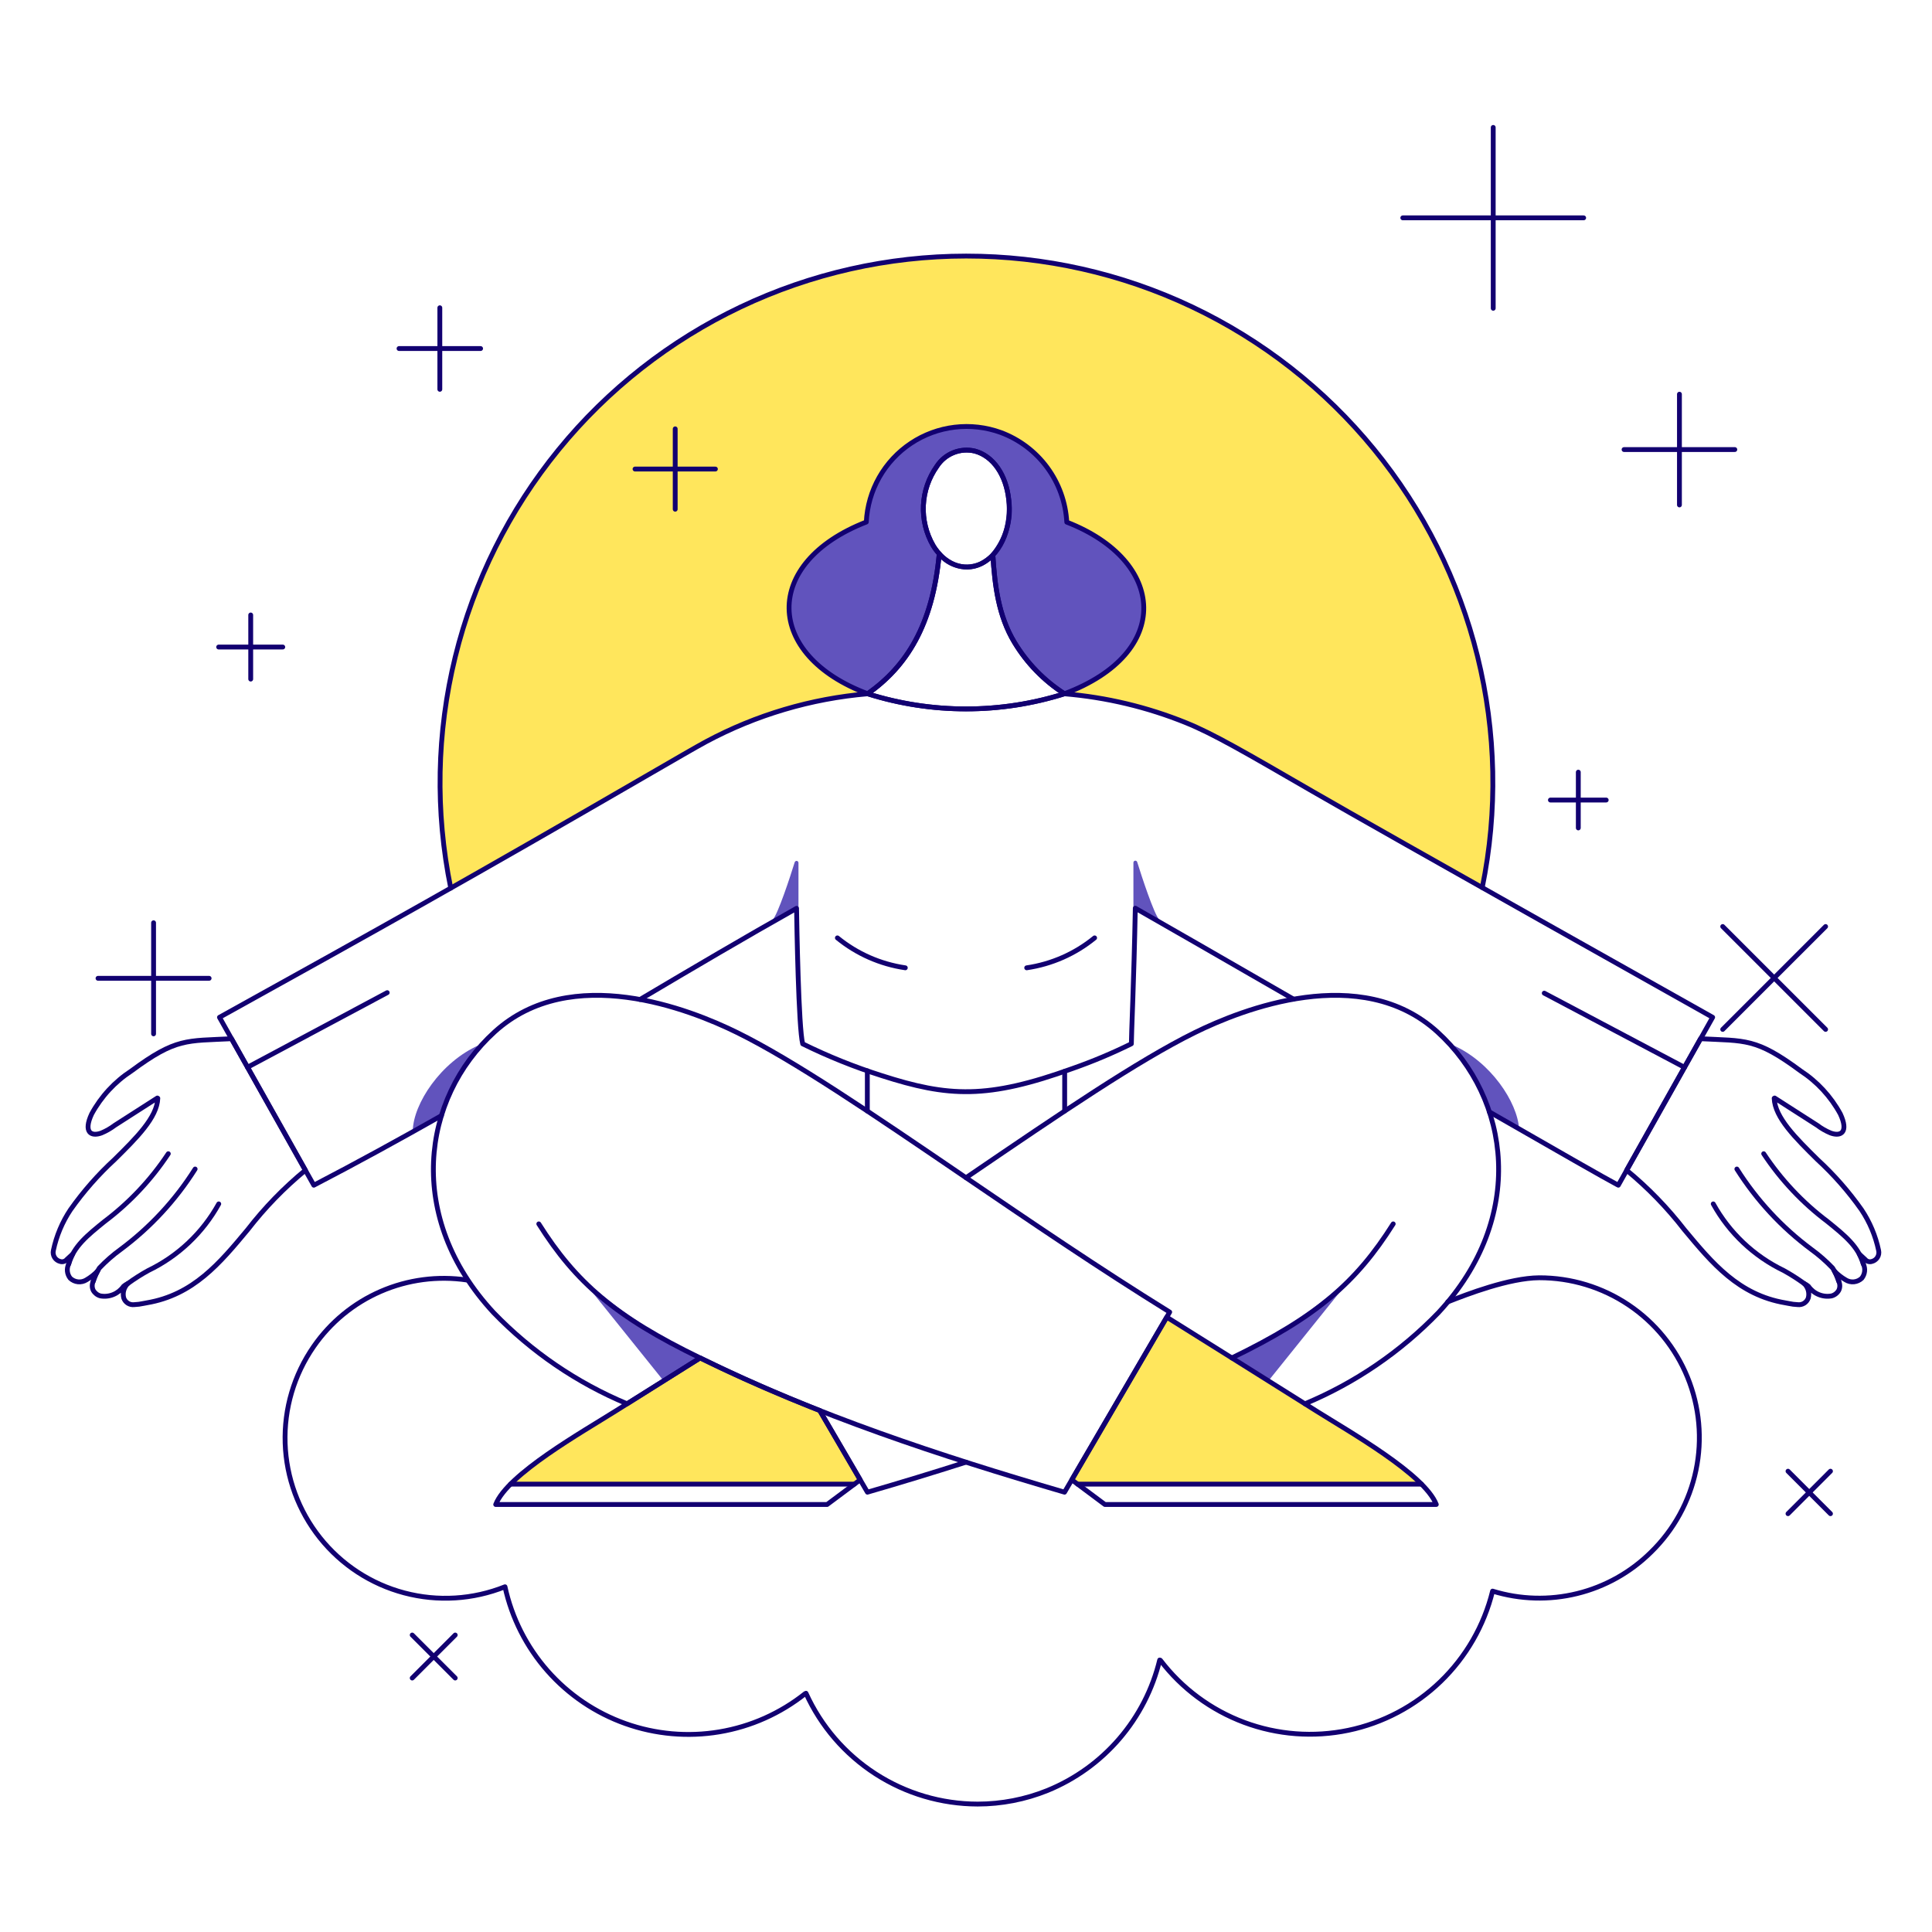 <svg xmlns="http://www.w3.org/2000/svg" fill="none" viewBox="-0.25 -0.25 200 200" id="Being-At-Peace-02--Streamline-Bangalore.svg"><desc>Being At Peace 02 Streamline Illustration: https://streamlinehq.com</desc><g id="being-at-peace-02--health-wellness-being-at-peace"><g id="color2"><path id="vector" fill="#ffe65c" d="m72.231 140.323 -8.715 5.469c-2.744 1.727 -8.164 4.822 -10.919 7.593h35.603l0.599 -0.446 -4.19 -7.174c-4.21 -1.656 -8.345 -3.456 -12.378 -5.442Z" stroke-width="0.5"></path><path id="vector_2" fill="#ffe65c" d="M146.903 153.386c-2.755 -2.771 -8.175 -5.866 -10.919 -7.593 -3.472 -2.186 -7.464 -4.688 -7.464 -4.688l-7.988 -5.002 -9.829 16.836 0.599 0.446 35.602 0.002Z" stroke-width="0.5"></path><path id="Subtract" fill="#ffe65c" fill-rule="evenodd" d="M153.194 91.627c1.613 -7.919 1.444 -16.097 -0.494 -23.942 -1.938 -7.845 -5.596 -15.162 -10.71 -21.419 -5.114 -6.257 -11.556 -11.298 -18.859 -14.759 -7.303 -3.46 -15.284 -5.253 -23.365 -5.249 -8.081 0.004 -16.06 1.806 -23.359 5.275S62.672 40.051 57.565 46.314c-5.107 6.263 -8.757 13.583 -10.686 21.431 -1.929 7.848 -2.088 16.026 -0.467 23.943l25.396 -14.596c5.938 -3.242 11.972 -5.234 17.761 -5.527C78.879 67.574 78.613 58.001 89.429 53.79c0.079 -1.626 0.538 -3.211 1.342 -4.628 0.804 -1.416 1.929 -2.624 3.285 -3.525 1.356 -0.901 2.905 -1.472 4.521 -1.665 1.617 -0.193 3.256 -0.003 4.786 0.553 1.916 0.716 3.582 1.974 4.793 3.622 1.212 1.648 1.916 3.613 2.028 5.655 10.298 4.004 11.023 13.537 -0.243 17.762 -0.027 0.008 -0.054 0.016 -0.081 0.024 6.22 0.288 12.44 2.481 17.801 5.502l25.533 14.536Z" clip-rule="evenodd" stroke-width="0.5"></path></g><g id="color1"><path id="vector_3" fill="#6153bd" d="M110.184 53.803c-0.112 -2.042 -0.816 -4.007 -2.028 -5.655 -1.212 -1.648 -2.877 -2.906 -4.793 -3.622 -1.53 -0.557 -3.169 -0.746 -4.786 -0.553 -1.617 0.193 -3.165 0.763 -4.521 1.665 -1.356 0.901 -2.481 2.109 -3.285 3.525 -0.804 1.416 -1.263 3.001 -1.342 4.628 -10.816 4.21 -10.55 13.784 0.141 17.774 3.998 -2.817 6.73 -7.062 7.41 -14.492 -0.242 -0.263 -0.456 -0.55 -0.637 -0.858 -0.724 -1.261 -1.073 -2.703 -1.003 -4.155 0.069 -1.452 0.553 -2.855 1.394 -4.041 0.412 -0.639 1.012 -1.133 1.718 -1.415 0.706 -0.282 1.481 -0.338 2.22 -0.16 1.895 0.516 3.239 2.463 3.51 5.082 0.136 1.009 0.059 2.036 -0.225 3.013 -0.284 0.978 -0.77 1.885 -1.425 2.664 0.192 3.123 0.573 6.293 2.24 9.053 1.294 2.142 3.062 3.958 5.169 5.308 11.267 -4.225 10.542 -13.759 0.243 -17.762Z" stroke-width="0.5"></path><path id="vector_4" fill="#6153bd" d="M82.018 89.003c-0.455 1.475 -1.751 5.419 -2.28 5.959 -0.033 0.034 -0.053 0.08 -0.056 0.127 -0.003 0.048 0.012 0.095 0.041 0.133 0.029 0.038 0.071 0.064 0.118 0.074s0.096 0.002 0.138 -0.021l2.328 -1.32c0.03 -0.018 0.056 -0.043 0.073 -0.073 0.017 -0.031 0.027 -0.065 0.027 -0.1v-4.72c-0.001 -0.047 -0.019 -0.091 -0.05 -0.126 -0.031 -0.035 -0.073 -0.058 -0.119 -0.065 -0.046 -0.007 -0.093 0.002 -0.133 0.027 -0.04 0.024 -0.07 0.062 -0.085 0.106Z" stroke-width="0.5"></path><path id="vector_5" fill="#6153bd" d="M119.752 94.946c-0.53 -0.54 -1.825 -4.489 -2.28 -5.959 -0.014 -0.045 -0.044 -0.084 -0.085 -0.11 -0.04 -0.025 -0.089 -0.035 -0.136 -0.028 -0.047 0.007 -0.09 0.031 -0.121 0.067 -0.032 0.036 -0.049 0.082 -0.049 0.13V93.765c0 0.035 0.009 0.07 0.027 0.1 0.017 0.03 0.042 0.056 0.073 0.073l2.329 1.32c0.042 0.023 0.091 0.031 0.138 0.021 0.047 -0.01 0.089 -0.036 0.118 -0.074 0.029 -0.038 0.044 -0.085 0.041 -0.133 -0.002 -0.048 -0.022 -0.093 -0.055 -0.127Z" stroke-width="0.5"></path><path id="vector_6" fill="#6153bd" d="m68.447 142.697 3.983 -2.494c-4.033 -1.794 -7.784 -4.164 -11.134 -7.037 -0.037 -0.034 -0.086 -0.053 -0.136 -0.052 -0.05 0 -0.099 0.019 -0.135 0.054 -0.037 0.035 -0.059 0.082 -0.062 0.133 -0.003 0.05 0.013 0.1 0.045 0.139l7.44 9.258Z" stroke-width="0.5"></path><path id="vector_7" fill="#6153bd" d="m131.053 142.697 -3.983 -2.494c4.033 -1.794 7.783 -4.164 11.134 -7.037 0.037 -0.034 0.086 -0.053 0.137 -0.052 0.05 0 0.099 0.019 0.135 0.054 0.037 0.035 0.059 0.082 0.063 0.133 0.003 0.05 -0.013 0.1 -0.045 0.139l-7.44 9.258Z" stroke-width="0.5"></path><path id="vector_8" fill="#6153bd" d="M49.576 108.253c0.03 -0.034 0.047 -0.078 0.049 -0.123 0.002 -0.046 -0.012 -0.091 -0.039 -0.127 -0.027 -0.037 -0.065 -0.063 -0.109 -0.075 -0.044 -0.012 -0.09 -0.008 -0.132 0.01 -3.966 1.743 -6.801 6.065 -6.863 8.854 -0.001 0.036 0.008 0.071 0.025 0.102 0.017 0.031 0.042 0.057 0.073 0.075 0.03 0.018 0.065 0.028 0.101 0.028 0.035 0 0.07 -0.009 0.101 -0.027 0.924 -0.516 1.845 -1.034 2.764 -1.556 0.044 -0.025 0.078 -0.066 0.093 -0.115 0.793 -2.603 2.136 -5.006 3.937 -7.046Z" stroke-width="0.5"></path><path id="vector_9" fill="#6153bd" d="M157.007 116.62c-0.172 -2.793 -2.971 -6.974 -6.856 -8.678 -0.042 -0.018 -0.088 -0.022 -0.132 -0.01 -0.044 0.011 -0.083 0.038 -0.11 0.075 -0.027 0.036 -0.041 0.081 -0.039 0.127 0.002 0.045 0.02 0.089 0.05 0.123 1.663 1.881 2.936 4.073 3.747 6.449 1.161 0.664 2.279 1.305 3.34 1.915Z" stroke-width="0.5"></path></g><g id="line"><path id="vector_10" stroke="#120071" stroke-linecap="round" stroke-linejoin="round" d="M110.184 53.803c-0.112 -2.042 -0.816 -4.007 -2.028 -5.655 -1.211 -1.648 -2.877 -2.906 -4.793 -3.622 -1.53 -0.557 -3.169 -0.746 -4.786 -0.553 -1.617 0.193 -3.165 0.763 -4.521 1.665 -1.356 0.901 -2.481 2.109 -3.285 3.525 -0.804 1.416 -1.263 3.001 -1.342 4.628 -10.816 4.21 -10.55 13.784 0.141 17.774 3.998 -2.817 6.73 -7.062 7.41 -14.492 -0.242 -0.263 -0.456 -0.55 -0.637 -0.858 -0.724 -1.261 -1.073 -2.703 -1.003 -4.155 0.069 -1.452 0.553 -2.855 1.394 -4.041 0.412 -0.639 1.012 -1.133 1.718 -1.415 0.706 -0.282 1.481 -0.338 2.22 -0.16 1.895 0.516 3.239 2.463 3.51 5.082 0.136 1.009 0.059 2.036 -0.225 3.013 -0.284 0.978 -0.77 1.885 -1.425 2.664 0.192 3.123 0.573 6.293 2.24 9.053 1.294 2.142 3.062 3.958 5.169 5.308 11.267 -4.225 10.542 -13.759 0.243 -17.762Z" stroke-width="0.5"></path><path id="vector_11" stroke="#120071" stroke-miterlimit="10" d="M104.182 51.531c-0.271 -2.619 -1.616 -4.567 -3.51 -5.082 -0.739 -0.178 -1.515 -0.123 -2.22 0.16s-1.306 0.777 -1.718 1.416c-0.841 1.186 -1.325 2.588 -1.394 4.04 -0.069 1.452 0.279 2.894 1.003 4.155 1.048 1.767 3.1 2.843 4.998 1.876 2.309 -1.179 3.091 -4.146 2.841 -6.565Z" stroke-width="0.5"></path><path id="vector_12" stroke="#120071" stroke-linecap="round" stroke-linejoin="round" d="M66.004 103.212c5.578 -3.306 10.912 -6.449 16.205 -9.43 0.025 1.637 0.205 12.415 0.636 14.028 2.637 1.299 5.368 2.397 8.17 3.286 6.919 2.226 10.946 2.451 19.768 -0.736 2.078 -0.728 4.11 -1.582 6.085 -2.557 -0.008 -0.731 0.266 -6.516 0.408 -14.037 2.725 1.549 8.968 5.144 16.382 9.416" stroke-width="0.5"></path><path id="vector_13" stroke="#120071" stroke-linecap="round" stroke-linejoin="round" d="M153.929 114.852c6.876 3.951 12.181 6.982 13.177 7.499l0.172 0.09 9.766 -17.38s-33.946 -19.06 -41.396 -23.375c-7.093 -4.107 -10.33 -5.985 -13.118 -7.114 -4.021 -1.629 -8.265 -2.641 -12.588 -3.001 -6.628 2.09 -13.74 2.09 -20.369 0 -5.858 0.497 -11.552 2.184 -16.734 4.96 -1.061 0.573 -3.166 1.796 -6.352 3.639 -18.078 10.474 -27.431 15.703 -44.017 24.893l9.766 17.38c4.507 -2.343 8.878 -4.743 13.213 -7.2" stroke-width="0.5"></path><path id="vector_14" stroke="#120071" stroke-linecap="round" stroke-linejoin="round" d="M153.194 91.627c1.613 -7.919 1.444 -16.097 -0.494 -23.942 -1.938 -7.845 -5.596 -15.162 -10.71 -21.419 -5.114 -6.257 -11.556 -11.298 -18.859 -14.759 -7.303 -3.46 -15.284 -5.253 -23.365 -5.249 -8.081 0.004 -16.06 1.806 -23.359 5.275S62.672 40.051 57.565 46.314c-5.107 6.263 -8.757 13.583 -10.686 21.431 -1.929 7.848 -2.089 16.026 -0.467 23.943" stroke-width="0.5"></path><path id="vector_15" stroke="#120071" stroke-linecap="round" stroke-linejoin="round" d="M48.08 132.257c-3.023 -0.447 -6.11 -0.04 -8.913 1.177 -2.803 1.216 -5.21 3.193 -6.947 5.706 -2.035 2.933 -3.07 6.443 -2.953 10.01 0.118 3.567 1.382 7.001 3.605 9.793 2.224 2.792 5.288 4.793 8.738 5.706 3.45 0.913 7.103 0.689 10.417 -0.637 0.704 3.227 2.219 6.221 4.402 8.7 2.183 2.478 4.962 4.359 8.074 5.465 3.112 1.106 6.455 1.4 9.712 0.855 3.258 -0.545 6.322 -1.911 8.905 -3.97 0.02 -0.013 0.042 -0.022 0.065 -0.026 1.549 3.414 4.048 6.311 7.198 8.345 3.15 2.033 6.818 3.119 10.567 3.126 2.475 -0.001 4.927 -0.477 7.222 -1.402 2.871 -1.169 5.421 -3.003 7.443 -5.353 2.022 -2.348 3.456 -5.144 4.186 -8.157 0.014 -0.002 0.028 -0.001 0.041 0.004 0.014 0.005 0.025 0.014 0.034 0.025 2.228 2.919 5.237 5.148 8.678 6.43 3.441 1.282 7.175 1.565 10.77 0.816 3.595 -0.749 6.906 -2.499 9.548 -5.048 2.643 -2.55 4.512 -5.794 5.389 -9.361 2.844 0.876 5.872 0.964 8.761 0.252 2.89 -0.71 5.532 -2.193 7.645 -4.288 2.359 -2.298 3.978 -5.249 4.651 -8.473 0.672 -3.224 0.367 -6.576 -0.876 -9.626 -1.243 -3.049 -3.368 -5.66 -6.103 -7.495 -2.735 -1.834 -5.955 -2.812 -9.249 -2.807 -3.126 0.023 -7.494 1.716 -9.464 2.494" stroke-width="0.5"></path><path id="vector_16" stroke="#120071" stroke-linecap="round" stroke-linejoin="round" d="m159.61 102.561 14.521 7.682" stroke-width="0.5"></path><path id="vector_17" stroke="#120071" stroke-linecap="round" stroke-linejoin="round" d="m39.835 102.508 -14.461 7.724" stroke-width="0.5"></path><path id="vector_18" stroke="#120071" stroke-linecap="round" stroke-linejoin="round" d="M104.771 66.262c-1.668 -2.76 -2.049 -5.93 -2.24 -9.053 -0.345 0.359 -0.747 0.659 -1.19 0.887 -0.735 0.344 -1.565 0.431 -2.356 0.246 -0.791 -0.185 -1.497 -0.63 -2.004 -1.264 -0.681 7.429 -3.413 11.671 -7.411 14.491 6.629 2.09 13.741 2.09 20.37 0 -2.107 -1.349 -3.875 -3.165 -5.168 -5.307v0Z" stroke-width="0.5"></path><path id="vector_19" stroke="#120071" stroke-linecap="round" stroke-linejoin="round" d="M86.436 96.839c2.02 1.65 4.451 2.72 7.031 3.098" stroke-width="0.5"></path><path id="vector_20" stroke="#120071" stroke-linecap="round" stroke-linejoin="round" d="M113.064 96.839c-2.02 1.65 -4.451 2.72 -7.031 3.098" stroke-width="0.5"></path><path id="vector_21" stroke="#120071" stroke-linecap="round" stroke-linejoin="round" d="M99.309 121.365c-9.311 -6.342 -17.357 -11.819 -23.242 -14.722 -4.913 -2.421 -17.194 -7.275 -25.115 -0.072 -7.588 6.9 -9.232 19.228 -0.115 29.053 3.917 4.058 8.623 7.272 13.827 9.444l7.563 -4.745c11.976 5.901 24.898 10.151 37.723 13.898l10.886 -18.646c-7.345 -4.552 -14.36 -9.328 -21.528 -14.21Z" stroke-width="0.5"></path><path id="vector_22" stroke="#120071" stroke-linecap="round" stroke-linejoin="round" d="M72.231 140.323c-8.787 -4.257 -12.877 -7.809 -16.705 -13.877" stroke-width="0.5"></path><path id="vector_23" stroke="#120071" stroke-linecap="round" stroke-linejoin="round" d="M52.597 153.386h35.603" stroke-width="0.5"></path><path id="vector_24" stroke="#120071" stroke-linecap="round" stroke-linejoin="round" d="m72.231 140.323 -1.251 0.783s-3.99 2.501 -7.464 4.688c-3.474 2.188 -11.232 6.563 -12.451 9.701h34.307l3.425 -2.554 -4.19 -7.174c-4.209 -1.658 -8.344 -3.458 -12.377 -5.444Z" stroke-width="0.5"></path><path id="vector_25" stroke="#120071" stroke-linecap="round" stroke-linejoin="round" d="m99.75 121.665 0.441 -0.299c9.311 -6.342 17.357 -11.819 23.242 -14.722 4.913 -2.421 17.194 -7.275 25.115 -0.072 7.588 6.9 9.232 19.228 0.115 29.053 -3.917 4.058 -8.622 7.272 -13.827 9.444" stroke-width="0.5"></path><path id="vector_26" stroke="#120071" stroke-linecap="round" stroke-linejoin="round" d="M127.269 140.323c8.787 -4.257 12.877 -7.809 16.705 -13.877" stroke-width="0.5"></path><path id="vector_27" stroke="#120071" stroke-linecap="round" stroke-linejoin="round" d="M135.984 145.793c-3.472 -2.186 -7.464 -4.688 -7.464 -4.688l-7.988 -5.002 -9.829 16.836 3.425 2.554h34.307c-1.219 -3.136 -8.978 -7.513 -12.451 -9.699Z" stroke-width="0.5"></path><path id="vector_28" stroke="#120071" stroke-linecap="round" stroke-linejoin="round" d="M146.903 153.386h-35.603" stroke-width="0.5"></path><path id="vector_29" stroke="#120071" stroke-linecap="round" stroke-linejoin="round" d="M99.75 151.113c-3.395 1.085 -6.797 2.122 -10.204 3.108l-4.937 -8.456" stroke-width="0.5"></path><path id="vector_30" stroke="#120071" stroke-linecap="round" stroke-linejoin="round" d="M109.964 114.763v-4.114" stroke-width="0.5"></path><path id="vector_31" stroke="#120071" stroke-linecap="round" stroke-linejoin="round" d="M89.536 110.6v4.164" stroke-width="0.5"></path><path id="vector_32" stroke="#120071" stroke-linecap="round" stroke-linejoin="round" d="M23.715 107.278c-4.66 0.243 -5.726 -0.1 -10.359 3.33 -1.719 1.121 -3.133 2.651 -4.115 4.454 -0.875 1.872 -0.091 2.372 0.997 1.979 0.496 -0.205 0.963 -0.474 1.392 -0.798l4.41 -2.827 0.047 0.028c-0.076 1.995 -2.212 4.104 -4.474 6.339 -1.702 1.564 -3.232 3.305 -4.565 5.194 -0.855 1.281 -1.457 2.714 -1.773 4.221 -0.028 0.123 -0.031 0.25 -0.009 0.375 0.022 0.125 0.068 0.243 0.136 0.35 0.068 0.106 0.156 0.199 0.26 0.27 0.104 0.072 0.221 0.123 0.344 0.15 0.118 0.032 0.243 0.03 0.36 -0.008 0.117 -0.037 0.22 -0.107 0.298 -0.201 0.209 -0.187 0.435 -0.391 0.617 -0.569 -0.18 0.331 -0.322 0.681 -0.424 1.043 -0.113 0.235 -0.158 0.498 -0.129 0.757 0.029 0.259 0.131 0.505 0.294 0.709 0.22 0.209 0.502 0.339 0.804 0.37 0.302 0.031 0.605 -0.039 0.863 -0.199 0.434 -0.251 0.83 -0.563 1.176 -0.926 -0.19 0.343 -0.344 0.704 -0.462 1.078 -0.07 0.145 -0.106 0.303 -0.106 0.465 0 0.161 0.036 0.319 0.106 0.464 0.08 0.142 0.188 0.266 0.316 0.365 0.129 0.1 0.276 0.173 0.434 0.213 0.452 0.08 0.917 0.028 1.34 -0.15 0.423 -0.177 0.787 -0.471 1.049 -0.848 0.135 -0.114 0.283 -0.21 0.442 -0.287 -0.197 0.19 -0.341 0.428 -0.416 0.69 -0.075 0.263 -0.078 0.542 -0.01 0.806 0.074 0.222 0.223 0.413 0.421 0.539 0.198 0.126 0.434 0.179 0.667 0.151 0.324 -0.012 0.646 -0.054 0.963 -0.125 0.114 -0.022 0.226 -0.044 0.338 -0.063 4.826 -0.82 7.552 -4.098 10.44 -7.568 1.756 -2.27 3.761 -4.336 5.977 -6.16l-7.649 -13.614Z" stroke-width="0.5"></path><path id="vector_33" stroke="#120071" stroke-linecap="round" stroke-linejoin="round" d="M22.395 124.377c-1.659 3 -4.21 5.411 -7.3 6.899 -0.731 0.403 -1.435 0.852 -2.11 1.343" stroke-width="0.5"></path><path id="vector_34" stroke="#120071" stroke-linecap="round" stroke-linejoin="round" d="M19.95 120.767c-2.038 3.229 -4.655 6.053 -7.72 8.33 -0.789 0.573 -1.523 1.216 -2.195 1.922 -0.274 0.428 -0.489 0.891 -0.64 1.377" stroke-width="0.5"></path><path id="vector_35" stroke="#120071" stroke-linecap="round" stroke-linejoin="round" d="M17.173 119.182c-1.787 2.701 -4.022 5.076 -6.61 7.022 -1.786 1.443 -3.192 2.584 -3.705 4.401" stroke-width="0.5"></path><path id="vector_36" stroke="#120071" stroke-linecap="round" stroke-linejoin="round" d="M175.785 107.278c4.66 0.243 5.726 -0.1 10.359 3.33 1.719 1.121 3.133 2.651 4.115 4.454 0.875 1.872 0.091 2.372 -0.998 1.979 -0.496 -0.205 -0.964 -0.474 -1.392 -0.798l-4.41 -2.827 -0.047 0.028c0.076 1.995 2.212 4.104 4.474 6.339 1.703 1.564 3.233 3.305 4.565 5.194 0.856 1.281 1.457 2.714 1.773 4.221 0.028 0.123 0.031 0.25 0.009 0.375 -0.021 0.125 -0.068 0.243 -0.136 0.35 -0.068 0.106 -0.156 0.199 -0.259 0.27 -0.104 0.072 -0.22 0.123 -0.344 0.15 -0.119 0.032 -0.243 0.03 -0.36 -0.008 -0.117 -0.037 -0.22 -0.107 -0.298 -0.201 -0.209 -0.187 -0.435 -0.391 -0.617 -0.569 0.18 0.331 0.322 0.681 0.424 1.043 0.114 0.235 0.159 0.498 0.129 0.757 -0.029 0.259 -0.131 0.505 -0.293 0.709 -0.219 0.209 -0.503 0.339 -0.804 0.37 -0.302 0.031 -0.605 -0.039 -0.863 -0.199 -0.434 -0.251 -0.83 -0.563 -1.176 -0.926 0.19 0.343 0.344 0.704 0.462 1.078 0.07 0.145 0.106 0.303 0.106 0.465 0 0.161 -0.036 0.319 -0.106 0.464 -0.08 0.142 -0.188 0.266 -0.316 0.365 -0.129 0.1 -0.276 0.173 -0.434 0.213 -0.452 0.08 -0.917 0.028 -1.341 -0.15 -0.423 -0.177 -0.787 -0.471 -1.048 -0.848 -0.135 -0.114 -0.283 -0.21 -0.442 -0.287 0.198 0.19 0.341 0.428 0.416 0.69 0.075 0.263 0.078 0.542 0.01 0.806 -0.074 0.222 -0.222 0.413 -0.421 0.539 -0.198 0.126 -0.434 0.179 -0.666 0.151 -0.324 -0.012 -0.646 -0.054 -0.963 -0.125 -0.114 -0.022 -0.226 -0.044 -0.338 -0.063 -4.826 -0.82 -7.552 -4.098 -10.44 -7.568 -1.757 -2.27 -3.761 -4.336 -5.977 -6.16l7.649 -13.614Z" stroke-width="0.5"></path><path id="vector_37" stroke="#120071" stroke-linecap="round" stroke-linejoin="round" d="M177.105 124.377c1.659 3 4.21 5.411 7.3 6.899 0.73 0.403 1.435 0.852 2.11 1.343" stroke-width="0.5"></path><path id="vector_38" stroke="#120071" stroke-linecap="round" stroke-linejoin="round" d="M179.55 120.767c2.038 3.229 4.655 6.053 7.72 8.33 0.788 0.573 1.523 1.216 2.195 1.922 0.274 0.428 0.49 0.891 0.64 1.377" stroke-width="0.5"></path><path id="vector_39" stroke="#120071" stroke-linecap="round" stroke-linejoin="round" d="M182.327 119.182c1.787 2.701 4.022 5.076 6.61 7.022 1.786 1.443 3.192 2.584 3.705 4.401" stroke-width="0.5"></path><path id="vector_40" stroke="#120071" stroke-linecap="round" stroke-linejoin="round" d="M15.648 95.273v11.501" stroke-width="0.5"></path><path id="vector_41" stroke="#120071" stroke-linecap="round" stroke-linejoin="round" d="M21.398 101.024H9.897" stroke-width="0.5"></path><path id="vector_42" stroke="#120071" stroke-linecap="round" stroke-linejoin="round" d="M25.704 63.412v6.637" stroke-width="0.5"></path><path id="vector_43" stroke="#120071" stroke-linecap="round" stroke-linejoin="round" d="M29.022 66.731h-6.637" stroke-width="0.5"></path><path id="vector_44" stroke="#120071" stroke-linecap="round" stroke-linejoin="round" d="M45.281 31.609v8.444" stroke-width="0.5"></path><path id="vector_45" stroke="#120071" stroke-linecap="round" stroke-linejoin="round" d="M49.502 35.831h-8.444" stroke-width="0.5"></path><path id="vector_46" stroke="#120071" stroke-linecap="round" stroke-linejoin="round" d="M69.647 44.144v8.321" stroke-width="0.5"></path><path id="vector_47" stroke="#120071" stroke-linecap="round" stroke-linejoin="round" d="M73.808 48.305h-8.321" stroke-width="0.5"></path><path id="vector_48" stroke="#120071" stroke-linecap="round" stroke-linejoin="round" d="M154.328 12.94v18.723" stroke-width="0.5"></path><path id="vector_49" stroke="#120071" stroke-linecap="round" stroke-linejoin="round" d="M163.691 22.301H144.967" stroke-width="0.5"></path><path id="vector_50" stroke="#120071" stroke-linecap="round" stroke-linejoin="round" d="M167.872 46.288h11.466" stroke-width="0.5"></path><path id="vector_51" stroke="#120071" stroke-linecap="round" stroke-linejoin="round" d="M173.605 52.021v-11.465" stroke-width="0.5"></path><path id="vector_52" stroke="#120071" stroke-linecap="round" stroke-linejoin="round" d="M163.136 79.682v5.775" stroke-width="0.5"></path><path id="vector_53" stroke="#120071" stroke-linecap="round" stroke-linejoin="round" d="M166.024 82.57h-5.776" stroke-width="0.5"></path><path id="vector_54" stroke="#120071" stroke-linecap="round" stroke-linejoin="round" d="m178.085 95.663 10.651 10.65" stroke-width="0.5"></path><path id="vector_55" stroke="#120071" stroke-linecap="round" stroke-linejoin="round" d="m178.085 106.314 10.651 -10.65" stroke-width="0.5"></path><path id="vector_56" stroke="#120071" stroke-linecap="round" stroke-linejoin="round" d="m184.844 152.048 4.397 4.398" stroke-width="0.5"></path><path id="vector_57" stroke="#120071" stroke-linecap="round" stroke-linejoin="round" d="m184.844 156.446 4.397 -4.398" stroke-width="0.5"></path><path id="vector_58" stroke="#120071" stroke-linecap="round" stroke-linejoin="round" d="m42.422 169.007 4.452 4.452" stroke-width="0.5"></path><path id="vector_59" stroke="#120071" stroke-linecap="round" stroke-linejoin="round" d="m42.422 173.459 4.452 -4.452" stroke-width="0.5"></path></g></g></svg>